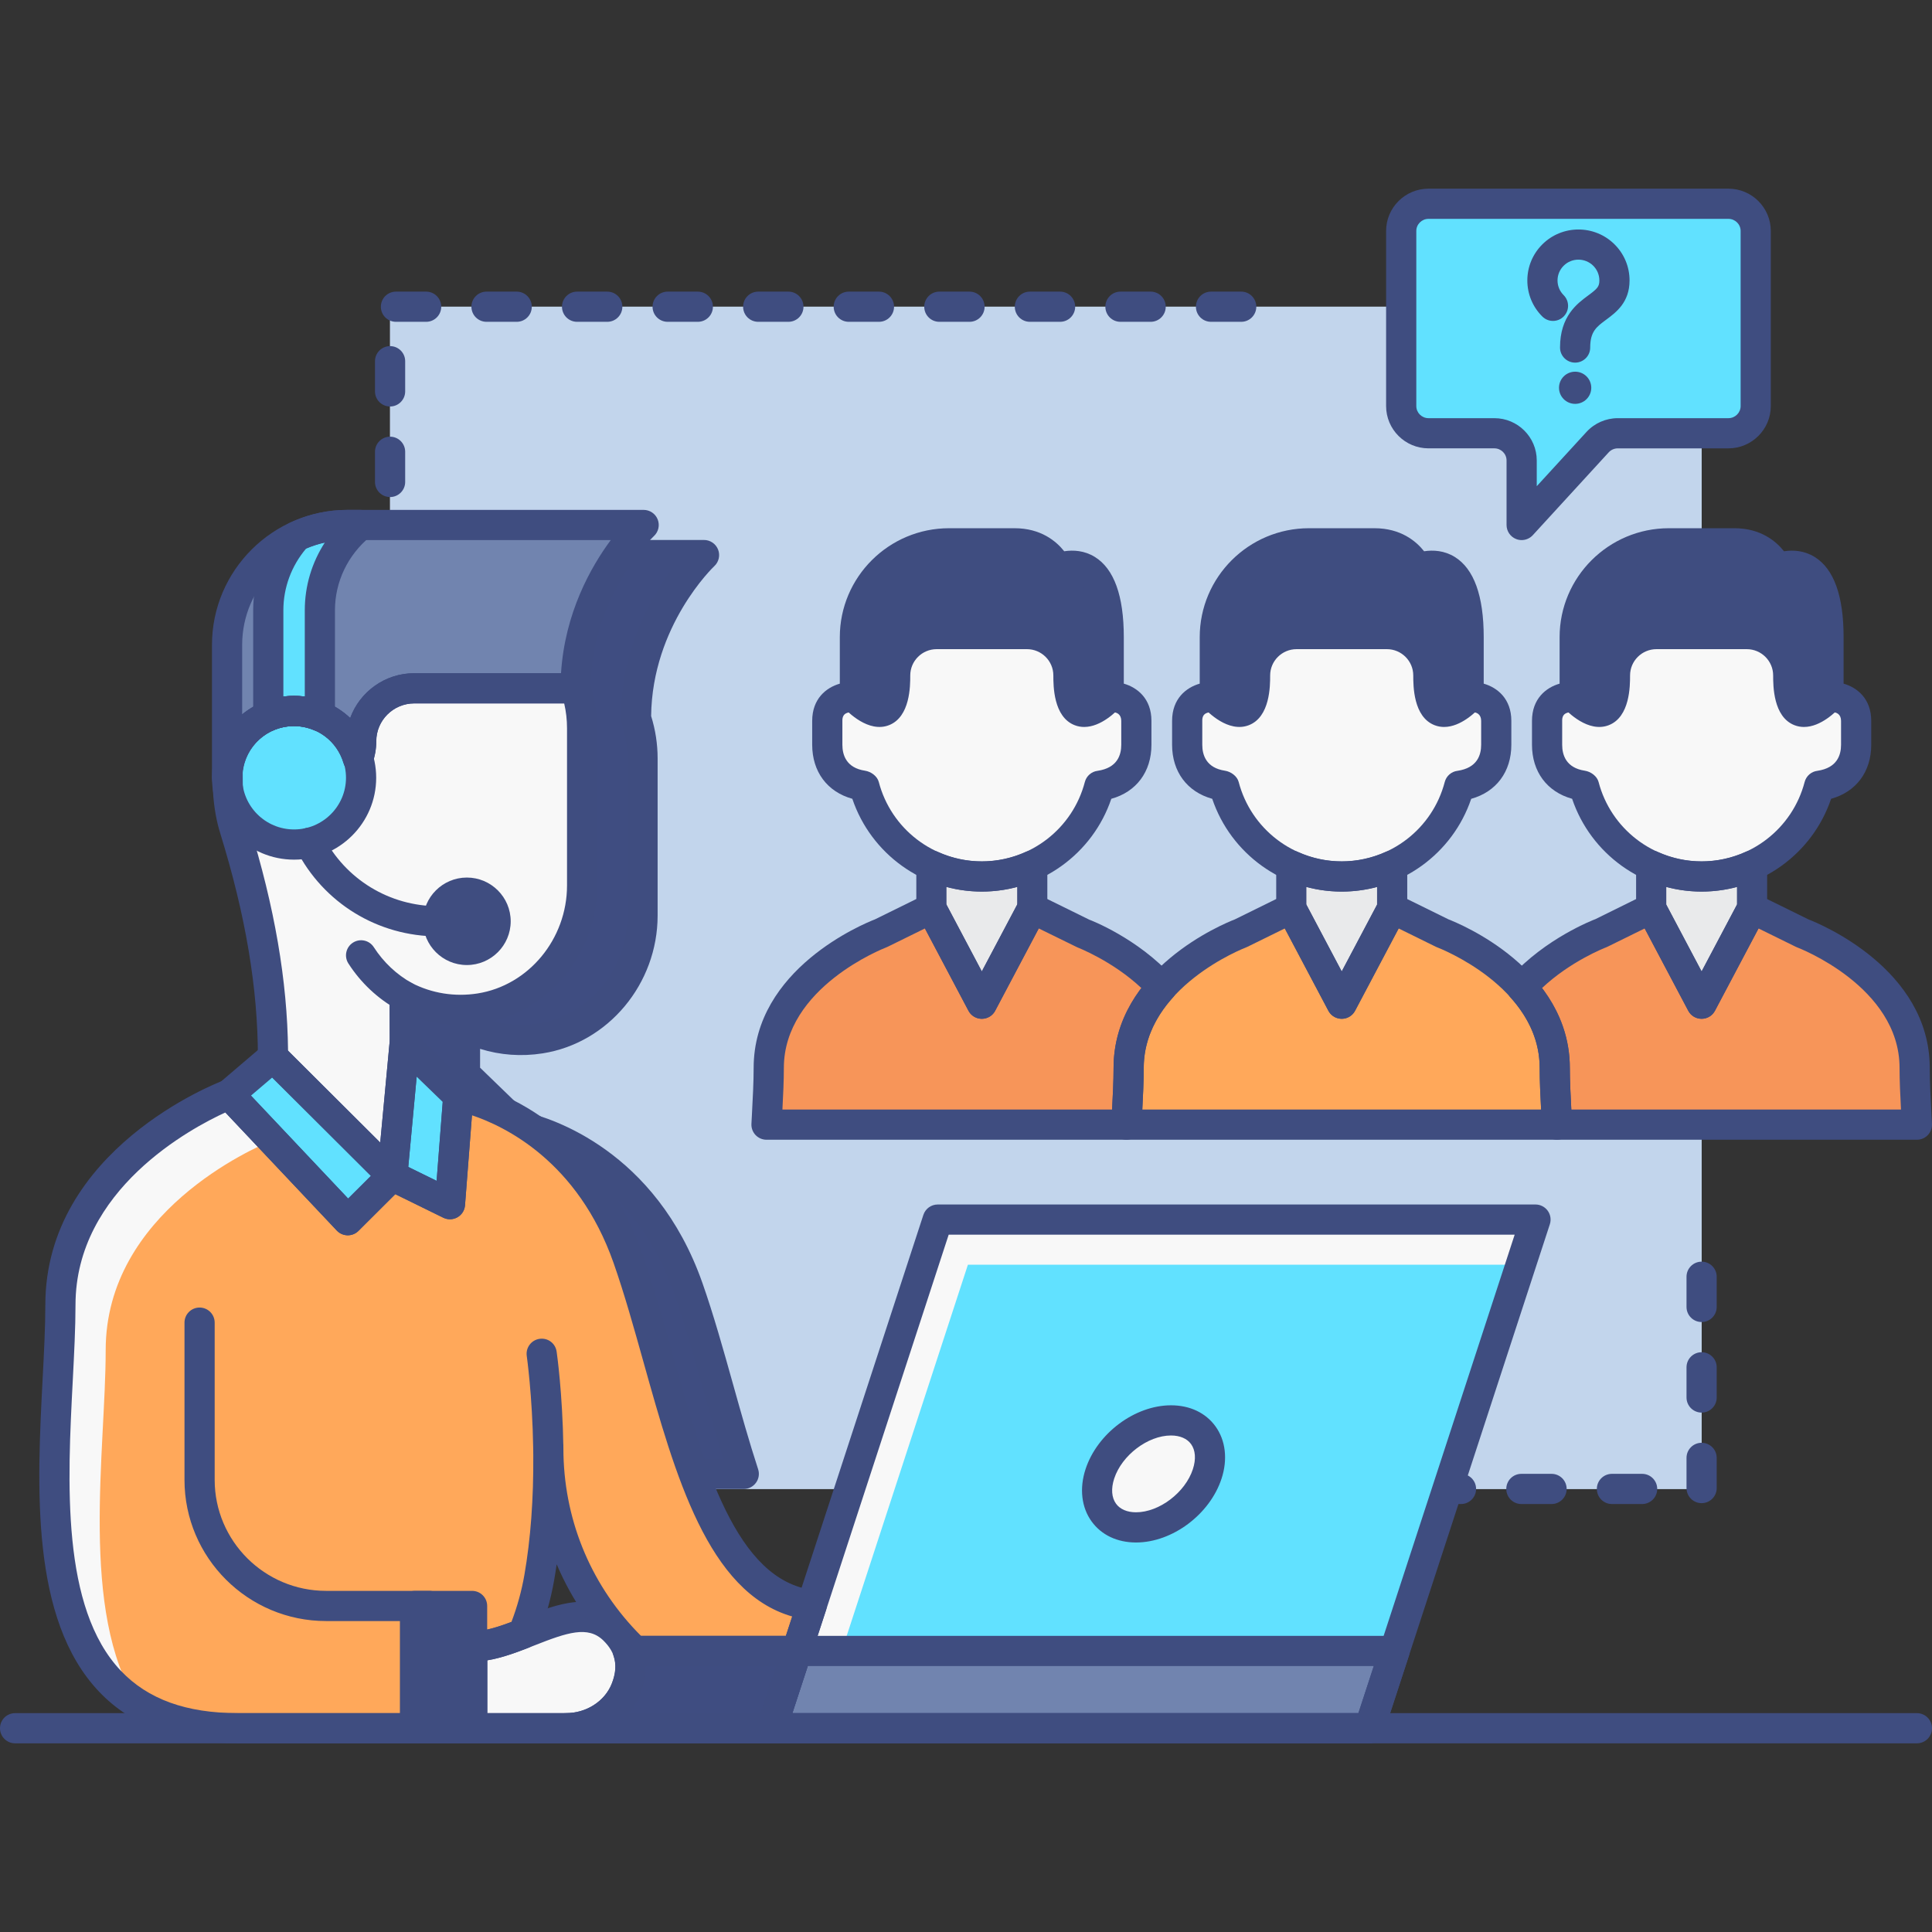 <?xml version="1.0" encoding="utf-8"?>
<!-- Generator: Adobe Illustrator 22.0.0, SVG Export Plug-In . SVG Version: 6.00 Build 0)  -->
<svg version="1.1" id="MARKET_RESEARCH_ICON_SET" xmlns="http://www.w3.org/2000/svg" xmlns:xlink="http://www.w3.org/1999/xlink"
	 x="0px" y="0px" viewBox="0 0 128 128" style="enable-background:new 0 0 128 128;" xml:space="preserve">
<rect x="0" y="0" width="128" height="128" fill="#333333" stroke="none"/>
<style type="text/css">
	.st0{fill:#C2D5EC;}
	.st1{fill:#61E1FF;}
	.st2{fill:#7184AF;}
	.st3{fill:#F8F8F8;}
	.st4{fill:#3F4D81;}
	.st5{fill:#3F4D80;}
	.st6{fill:#E9EAEB;}
	.st7{fill:#F79559;}
	.st8{fill:#FFA85A;}
</style>
<g>
	<g>
		<g>
			<rect x="25.844" y="20.321" class="st0" width="86.892" height="78.326"/>
		</g>
		<g>
			<rect x="25.844" y="20.321" class="st0" width="86.892" height="78.326"/>
		</g>
		<g>
			<path class="st4" d="M46.643,36.775H25.844l0,60.875h23.432c-1.314-4.019-2.351-8.523-3.682-12.313
				c-3.282-9.347-11.23-10.729-11.23-10.729l-3.558-3.447v0V68c1.46,0.754,3.176,1.086,4.991,0.8
				c3.947-0.62,6.772-4.159,6.772-8.142v-7.138v-3.28c0-0.925-0.155-1.813-0.431-2.646C42.138,40.953,46.643,36.775,46.643,36.775z"
				/>
		</g>
		<g>
			<path class="st5" d="M49.275,98.65H25.844c-0.553,0-1-0.448-1-1V36.775c0-0.552,0.447-1,1-1h20.8c0.411,0,0.78,0.252,0.931,0.635
				c0.15,0.382,0.051,0.818-0.249,1.097c-0.057,0.053-4.118,3.931-4.187,9.933c0.285,0.913,0.43,1.854,0.43,2.801v10.418
				c0,4.522-3.274,8.447-7.616,9.129c-1.408,0.221-2.816,0.118-4.146-0.299v1.248l3.048,2.952
				c1.597,0.375,8.584,2.489,11.684,11.316c0.736,2.096,1.393,4.438,2.026,6.701c0.527,1.88,1.071,3.824,1.662,5.632
				c0.1,0.304,0.048,0.638-0.141,0.897C49.896,98.497,49.596,98.65,49.275,98.65z M26.844,96.65H47.91
				c-0.445-1.451-0.864-2.946-1.272-4.403c-0.626-2.233-1.272-4.542-1.987-6.578c-3.036-8.645-10.158-10.021-10.46-10.076
				c-0.196-0.035-0.379-0.128-0.521-0.267l-3.559-3.447c-0.195-0.188-0.305-0.448-0.305-0.718V68c0-0.349,0.182-0.672,0.479-0.854
				c0.297-0.182,0.668-0.194,0.979-0.035c1.35,0.697,2.863,0.938,4.377,0.701c3.379-0.531,5.927-3.607,5.927-7.154V50.241
				c0-0.788-0.128-1.572-0.38-2.332c-0.033-0.102-0.051-0.208-0.051-0.315c0-4.494,1.909-7.905,3.327-9.819H26.844V96.65z"/>
		</g>
		<g>
			<path class="st1" d="M116.32,15.302v11.601c0,0.995-0.809,1.802-1.808,1.802h-7.33c-0.508,0-0.992,0.213-1.335,0.587
				l-5.033,5.491v-4.276c0-0.995-0.809-1.802-1.808-1.802h-4.365c-0.998,0-1.808-0.807-1.808-1.802V15.302
				c0-0.995,0.809-1.802,1.808-1.802h19.87C115.51,13.5,116.32,14.307,116.32,15.302z"/>
		</g>
		<g>
			<g>
				<g>
					<path class="st2" d="M42.643,34.782H23.017c-4.403,0-7.973,3.557-7.973,7.946v8.8c0-2.444,1.988-4.425,4.44-4.425
						c2.013,0,3.693,1.343,4.238,3.173c0.132-0.37,0.209-0.763,0.209-1.171c0-1.935,1.574-3.504,3.516-3.504h10.691
						C38.138,38.96,42.643,34.782,42.643,34.782z"/>
				</g>
				<g>
					<path class="st8" d="M53.784,106.343c-7.529-0.925-9.025-13.987-12.19-22.999c-3.282-9.347-11.23-10.729-11.23-10.729
						l-0.553,7.165l-3.822-1.874l-2.946,2.936l-7.864-8.333c0,0-11.177,4.214-11.177,13.95c0,9.736-3.749,28.04,11.764,28.04
						c15.512,0,15.512,0,15.512,0v-5.413c1.089,0,2.237-0.408,3.375-0.851l0,0c0.492-1.199,0.855-2.449,1.077-3.73
						c0.518-2.979,0.636-6.016,0.596-8.559h0.001c0,5.291,2.201,10.053,5.734,13.433h10.732L53.784,106.343z"/>
				</g>
				<g>
					<path class="st3" d="M7.002,89.449c0-9.119,9.805-13.394,11.047-13.899l-2.87-3.041c0,0-11.177,4.214-11.177,13.95
						c0,7.975-2.508,21.692,5.108,26.396C5.25,106.779,7.002,96.11,7.002,89.449z"/>
				</g>
				<g>
					<path class="st3" d="M27.447,45.602c-1.942,0-3.516,1.569-3.516,3.504c0,0.408-0.077,0.801-0.209,1.171
						c-0.545-1.83-2.225-3.173-4.238-3.173c-2.303,0-4.174,1.754-4.396,3.991v0.867c0.032,0.946,0.149,1.869,0.397,2.743l0.004,0
						c0.024,0.085,0.046,0.172,0.072,0.256c1.516,4.9,2.526,9.941,2.526,15.069l7.903,7.876l0.817-8.738v-3.161
						c1.46,0.754,3.176,1.086,4.991,0.8c3.947-0.62,6.772-4.159,6.772-8.142v-7.138v-3.28c0-0.925-0.155-1.813-0.431-2.646H27.447z"
						/>
				</g>
				<g>
					<polygon class="st1" points="23.043,80.842 15.179,72.51 18.086,70.03 25.989,77.906 					"/>
				</g>
				<g>
					<polygon class="st1" points="29.811,79.78 30.364,72.615 26.806,69.168 25.989,77.906 					"/>
				</g>
				<g>
					<rect x="27.495" y="106.399" class="st5" width="3.782" height="8.101"/>
				</g>
				<g>
					<path class="st3" d="M31.278,109.087c3.207,0,6.923-3.535,9.4-1.111c1.336,1.307,1.26,2.763,0.773,3.967
						c-0.639,1.58-2.246,2.558-3.956,2.558h-6.217L31.278,109.087z"/>
				</g>
				<g>
					<ellipse class="st1" cx="19.484" cy="51.528" rx="4.44" ry="4.425"/>
				</g>
				<g>
					<ellipse class="st5" cx="30.931" cy="61.038" rx="1.905" ry="1.898"/>
				</g>
				<g>
					<path class="st1" d="M23.89,34.782h-0.873c-1.196,0-2.326,0.27-3.344,0.74c-1.176,1.301-1.898,3.018-1.898,4.907v7.016
						c0.526-0.219,1.103-0.342,1.709-0.342c0.61,0,1.183,0.136,1.709,0.359v-7.033C21.193,38.147,22.251,36.127,23.89,34.782z"/>
				</g>
			</g>
			<g>
				<g>
					<polygon class="st1" points="101.73,80.8 62.127,80.8 51.119,114.5 90.722,114.5 					"/>
				</g>
				<g>
					<polygon class="st3" points="64.127,83.79 100.754,83.79 101.73,80.8 62.127,80.8 51.119,114.5 54.096,114.5 					"/>
				</g>
				<g>
					
						<ellipse transform="matrix(0.765 -0.644 0.644 0.765 -44.92 72.123)" class="st3" cx="76.425" cy="97.65" rx="4.176" ry="3.019"/>
				</g>
				<g>
					<polygon class="st2" points="92.395,109.38 52.792,109.38 51.119,114.5 90.722,114.5 					"/>
				</g>
				<g>
					<path class="st4" d="M41.594,109.38c0.308,0.887,0.174,1.778-0.143,2.563c-0.639,1.58-2.246,2.558-3.956,2.558h13.624
						l1.672-5.12H41.594z"/>
				</g>
			</g>
		</g>
		<g>
			<g>
				<path class="st6" d="M85.552,57.342v2.844l3.341,6.312l3.341-6.312v-2.844c-1.019,0.463-2.147,0.728-3.341,0.728
					C87.699,58.071,86.571,57.806,85.552,57.342z"/>
			</g>
			<g>
				<path class="st8" d="M103.007,70.755c0-6.154-7.437-8.926-7.437-8.926l0,0l-3.338-1.643l-3.341,6.312l0.001,0.001l-0.002,0.001
					L88.891,66.5l0.002-0.001l-3.34-6.312l-3.339,1.644l0-0.001c0,0-7.437,2.772-7.437,8.926c0,1.11-0.079,2.394-0.148,3.756h28.528
					C103.086,73.149,103.007,71.865,103.007,70.755z"/>
			</g>
			<g>
				<path class="st5" d="M83.152,44.749c0-1.514,1.232-2.742,2.751-2.742h5.977c1.519,0,2.751,1.228,2.751,2.742
					c0,4.382,2.668,1.457,2.668,1.457v-3.991c0-6.219-3.389-4.525-3.389-4.525s-0.688-1.694-2.851-1.694h-4.336
					c-3.446,0-6.239,2.784-6.239,6.218v3.992l0,0C80.484,46.206,83.152,49.131,83.152,44.749z"/>
			</g>
			<g>
				<path class="st3" d="M97.558,46.186c-0.089,0-0.175,0.008-0.259,0.02c0,0-2.668,2.925-2.668-1.457
					c0-1.514-1.232-2.742-2.751-2.742h-5.977c-1.519,0-2.751,1.228-2.751,2.742c0,4.382-2.668,1.457-2.668,1.457l0,0v0
					c-0.084-0.012-0.17-0.02-0.259-0.02c0,0-1.572,0-1.572,1.574v1.58c0,1.29,0.705,2.46,2.35,2.708
					c0.034,0.005,0.062,0.007,0.094,0.01c0.902,3.456,4.044,6.01,7.794,6.01c3.75,0,6.892-2.555,7.794-6.01
					c0.032-0.004,0.06-0.005,0.094-0.01c1.645-0.248,2.35-1.418,2.35-2.708v-1.58C99.13,46.186,97.558,46.186,97.558,46.186z"/>
			</g>
			<g>
				<path class="st6" d="M109.396,57.342v2.844l3.341,6.312l3.341-6.312v-2.844c-1.019,0.463-2.147,0.728-3.341,0.728
					C111.544,58.071,110.415,57.806,109.396,57.342z"/>
			</g>
			<g>
				<path class="st7" d="M126.852,70.755c0-6.154-7.437-8.926-7.437-8.926l0,0l-3.338-1.643l-3.341,6.312l0.001,0.001l-0.002,0.001
					l-0.001-0.001l0.002-0.001l-3.341-6.312l-3.339,1.644l0-0.001c0,0-3.049,1.146-5.243,3.583c1.229,1.366,2.193,3.133,2.193,5.343
					c0,1.11,0.079,2.394,0.148,3.756H127C126.93,73.149,126.852,71.865,126.852,70.755z"/>
			</g>
			<g>
				<path class="st6" d="M61.708,57.342v2.844l3.341,6.312l3.341-6.312v-2.844c-1.019,0.463-2.147,0.728-3.341,0.728
					C63.855,58.071,62.727,57.806,61.708,57.342z"/>
			</g>
			<g>
				<path class="st7" d="M76.97,65.412c-2.194-2.438-5.243-3.583-5.243-3.583l0,0l-3.338-1.643l-3.341,6.312l0.001,0.001
					l-0.002,0.001L65.046,66.5l0.002-0.001l-3.341-6.312l-3.339,1.644l0-0.001c0,0-7.437,2.772-7.437,8.926
					c0,1.11-0.079,2.394-0.148,3.756h23.844c0.07-1.362,0.148-2.646,0.148-3.756C74.776,68.545,75.74,66.778,76.97,65.412z"/>
			</g>
			<g>
				<path class="st5" d="M106.996,44.749c0-1.514,1.232-2.742,2.751-2.742h5.977c1.519,0,2.751,1.228,2.751,2.742
					c0,4.382,2.668,1.457,2.668,1.457v-3.991c0-6.219-3.389-4.525-3.389-4.525s-0.688-1.694-2.851-1.694h-4.336
					c-3.446,0-6.239,2.784-6.239,6.218v3.992l0,0C104.329,46.206,106.996,49.131,106.996,44.749z"/>
			</g>
			<g>
				<path class="st3" d="M121.402,46.186c-0.089,0-0.175,0.008-0.259,0.02c0,0-2.668,2.925-2.668-1.457
					c0-1.514-1.232-2.742-2.751-2.742h-5.977c-1.519,0-2.751,1.228-2.751,2.742c0,4.382-2.668,1.457-2.668,1.457l0,0v0
					c-0.084-0.012-0.17-0.02-0.259-0.02c0,0-1.572,0-1.572,1.574v1.58c0,1.29,0.705,2.46,2.35,2.708
					c0.034,0.005,0.062,0.007,0.094,0.01c0.902,3.456,4.044,6.01,7.794,6.01c3.75,0,6.892-2.555,7.794-6.01
					c0.032-0.004,0.06-0.005,0.094-0.01c1.645-0.248,2.35-1.418,2.35-2.708v-1.58C122.974,46.186,121.402,46.186,121.402,46.186z"/>
			</g>
			<g>
				<path class="st5" d="M59.308,44.749c0-1.514,1.232-2.742,2.751-2.742h5.977c1.519,0,2.751,1.228,2.751,2.742
					c0,4.382,2.668,1.457,2.668,1.457v-3.991c0-6.219-3.389-4.525-3.389-4.525s-0.688-1.694-2.851-1.694h-4.336
					c-3.446,0-6.239,2.784-6.239,6.218v3.992l0,0C56.64,46.206,59.308,49.131,59.308,44.749z"/>
			</g>
			<g>
				<path class="st3" d="M73.714,46.186c-0.089,0-0.175,0.008-0.259,0.02c0,0-2.668,2.925-2.668-1.457
					c0-1.514-1.232-2.742-2.751-2.742h-5.977c-1.519,0-2.751,1.228-2.751,2.742c0,4.382-2.668,1.457-2.668,1.457l0,0v0
					c-0.084-0.012-0.17-0.02-0.259-0.02c0,0-1.572,0-1.572,1.574v1.58c0,1.29,0.705,2.46,2.35,2.708
					c0.034,0.005,0.062,0.007,0.094,0.01c0.902,3.456,4.044,6.01,7.794,6.01c3.75,0,6.892-2.555,7.794-6.01
					c0.032-0.004,0.06-0.005,0.094-0.01c1.645-0.248,2.35-1.418,2.35-2.708v-1.58C75.286,46.186,73.714,46.186,73.714,46.186z"/>
			</g>
		</g>
		<g>
			<ellipse class="st5" cx="104.357" cy="25.691" rx="1.069" ry="1.066"/>
		</g>
	</g>
	<g>
		<g>
			<path class="st5" d="M127,115.5H1c-0.553,0-1-0.448-1-1s0.447-1,1-1h126c0.553,0,1,0.448,1,1S127.553,115.5,127,115.5z"/>
		</g>
		<g>
			<g>
				<g>
					<path class="st5" d="M100.813,35.782c-0.122,0-0.245-0.022-0.362-0.068c-0.385-0.149-0.638-0.52-0.638-0.932v-4.276
						c0-0.442-0.362-0.802-0.808-0.802h-4.364c-1.548,0-2.808-1.257-2.808-2.802V15.302c0-1.545,1.26-2.802,2.808-2.802h19.87
						c1.549,0,2.809,1.257,2.809,2.802v11.601c0,1.545-1.26,2.802-2.809,2.802h-7.33c-0.227,0-0.445,0.096-0.599,0.263l-5.032,5.491
						C101.357,35.668,101.088,35.782,100.813,35.782z M94.642,14.5c-0.445,0-0.808,0.36-0.808,0.802v11.601
						c0,0.442,0.362,0.802,0.808,0.802h4.364c1.548,0,2.808,1.257,2.808,2.802v1.705l3.296-3.596
						c0.531-0.579,1.286-0.911,2.072-0.911h7.33c0.446,0,0.809-0.36,0.809-0.802V15.302c0-0.442-0.362-0.802-0.809-0.802H94.642z"/>
				</g>
			</g>
			<g>
				<g>
					<g>
						<path class="st5" d="M104.356,24.025c-0.553,0-1-0.448-1-1c0-2.073,1.126-2.904,1.871-3.454
							c0.605-0.447,0.735-0.582,0.735-0.991c0-0.367-0.144-0.712-0.405-0.973c-0.543-0.54-1.423-0.539-1.962,0
							c-0.261,0.26-0.404,0.605-0.405,0.973c0,0.368,0.145,0.713,0.405,0.974c0.391,0.39,0.392,1.023,0.002,1.414
							s-1.022,0.393-1.414,0.002c-0.641-0.638-0.993-1.487-0.993-2.39c0.001-0.903,0.354-1.751,0.993-2.389
							c1.321-1.315,3.467-1.315,4.786,0c0.641,0.638,0.993,1.487,0.993,2.389c0,1.457-0.895,2.117-1.548,2.6
							c-0.638,0.471-1.059,0.782-1.059,1.845C105.356,23.577,104.909,24.025,104.356,24.025z"/>
					</g>
				</g>
			</g>
		</g>
		<g>
			<g>
				<g>
					<g>
						<path class="st5" d="M25.989,78.906c-0.26,0-0.515-0.102-0.706-0.292l-7.903-7.876c-0.188-0.188-0.294-0.443-0.294-0.708
							c0-4.544-0.812-9.376-2.48-14.773l-0.056-0.193h0.001c-0.011-0.028-0.021-0.056-0.028-0.085
							c-0.254-0.895-0.396-1.871-0.434-2.982l-0.001-0.902c0.281-2.888,2.6-4.991,5.396-4.991c1.426,0,2.738,0.544,3.716,1.469
							c0.63-1.731,2.296-2.971,4.247-2.971h10.69c0.431,0,0.813,0.276,0.949,0.685c0.319,0.963,0.481,1.959,0.481,2.961v10.418
							c0,4.522-3.274,8.447-7.616,9.129c-1.411,0.221-2.818,0.117-4.146-0.299v1.672L26.985,78
							c-0.036,0.385-0.292,0.715-0.656,0.847C26.219,78.887,26.104,78.906,25.989,78.906z M19.084,69.613l6.107,6.086l0.618-6.625
							l-0.004-3.067c0-0.349,0.182-0.672,0.479-0.854c0.297-0.182,0.668-0.194,0.979-0.035c1.349,0.696,2.864,0.937,4.377,0.701
							c3.379-0.531,5.927-3.607,5.927-7.154V48.248c0-0.553-0.062-1.104-0.188-1.646h-9.934c-1.388,0-2.517,1.123-2.517,2.504
							c0,0.502-0.09,1.009-0.268,1.506c-0.145,0.407-0.555,0.673-0.968,0.664c-0.433-0.011-0.809-0.299-0.932-0.714
							c-0.438-1.471-1.756-2.458-3.279-2.458c-1.765,0-3.227,1.328-3.401,3.09l0.005,0.769c0.03,0.881,0.141,1.674,0.336,2.391
							c0.01,0.025,0.019,0.051,0.026,0.077l0.065,0.235C18.194,60.093,19.036,64.988,19.084,69.613z"/>
					</g>
				</g>
				<g>
					<g>
						<path class="st5" d="M26.805,67.007c-0.164,0-0.33-0.04-0.483-0.125c-1.299-0.719-2.419-1.772-3.239-3.047
							c-0.299-0.464-0.165-1.083,0.3-1.382c0.464-0.298,1.083-0.165,1.382,0.3c0.642,0.997,1.516,1.82,2.526,2.379
							c0.483,0.268,0.658,0.876,0.391,1.359C27.498,66.821,27.157,67.007,26.805,67.007z"/>
					</g>
				</g>
				<g>
					<g>
						<path class="st5" d="M23.043,81.842c-0.005,0-0.01,0-0.016,0c-0.27-0.004-0.526-0.117-0.712-0.313l-7.864-8.333
							c-0.188-0.199-0.286-0.467-0.271-0.741c0.016-0.273,0.142-0.529,0.351-0.707l2.907-2.479c0.396-0.337,0.985-0.315,1.355,0.052
							l7.903,7.876c0.188,0.188,0.294,0.443,0.294,0.708s-0.105,0.521-0.294,0.708l-2.946,2.936
							C23.562,81.737,23.308,81.842,23.043,81.842z M16.628,72.588l6.437,6.82l1.508-1.502l-6.539-6.517L16.628,72.588z"/>
					</g>
				</g>
				<g>
					<g>
						<path class="st5" d="M29.811,80.78c-0.15,0-0.301-0.034-0.44-0.102l-3.821-1.874c-0.373-0.183-0.594-0.578-0.556-0.991
							l0.816-8.738c0.036-0.383,0.288-0.711,0.649-0.845c0.362-0.132,0.767-0.047,1.042,0.22l3.559,3.447
							c0.214,0.207,0.324,0.499,0.302,0.795l-0.554,7.165c-0.025,0.331-0.213,0.627-0.501,0.791
							C30.153,80.736,29.982,80.78,29.811,80.78z M27.049,77.312l1.878,0.921l0.404-5.227l-1.724-1.67L27.049,77.312z"/>
					</g>
				</g>
				<g>
					<g>
						<path class="st5" d="M28.444,107.399h-6.839c-5.173,0-9.382-4.196-9.382-9.353V87.628c0-0.552,0.447-1,1-1s1,0.448,1,1v10.418
							c0,4.055,3.312,7.353,7.382,7.353h6.839c0.553,0,1,0.448,1,1S28.997,107.399,28.444,107.399z"/>
					</g>
				</g>
				<g>
					<g>
						<path class="st5" d="M36.326,96.946c-0.545,0-0.991-0.438-1-0.984c-0.056-3.518-0.424-6.101-0.427-6.127
							c-0.079-0.546,0.3-1.054,0.846-1.133c0.56-0.081,1.055,0.301,1.133,0.846c0.017,0.11,0.391,2.728,0.448,6.382
							c0.009,0.552-0.432,1.007-0.984,1.016C36.337,96.946,36.331,96.946,36.326,96.946z"/>
					</g>
				</g>
				<g>
					<g>
						<path class="st5" d="M31.277,115.5h-3.782c-0.553,0-1-0.448-1-1v-8.101c0-0.552,0.447-1,1-1h3.782c0.553,0,1,0.448,1,1v8.101
							C32.277,115.052,31.83,115.5,31.277,115.5z M28.495,113.5h1.782v-6.101h-1.782V113.5z"/>
					</g>
				</g>
				<g>
					<g>
						<path class="st5" d="M37.495,115.5h-6.218c-0.553,0-1-0.448-1-1v-5.414c0-0.552,0.447-1,1-1c1.025,0,2.233-0.476,3.401-0.936
							c2.201-0.867,4.696-1.851,6.698,0.11c1.407,1.377,1.763,3.173,1,5.057C41.607,114.221,39.646,115.5,37.495,115.5z
							 M32.277,113.5h5.218c1.344,0,2.561-0.776,3.028-1.932c0.463-1.146,0.29-2.06-0.545-2.877
							c-1.025-1.003-2.404-0.531-4.566,0.321c-1.022,0.402-2.072,0.815-3.135,0.989V113.5z"/>
					</g>
				</g>
				<g>
					<g>
						<path class="st5" d="M31.277,115.5H15.766c-3.95,0-7.049-1.153-9.208-3.428c-4.56-4.802-4.103-13.614-3.735-20.695
							c0.093-1.777,0.18-3.456,0.18-4.918c0-10.31,11.341-14.704,11.824-14.885c0.376-0.143,0.803-0.044,1.08,0.249l7.158,7.585
							l2.219-2.211c0.305-0.301,0.763-0.377,1.146-0.189l2.497,1.225l0.44-5.695c0.021-0.281,0.161-0.54,0.384-0.712
							c0.222-0.172,0.506-0.244,0.784-0.196c0.349,0.061,8.565,1.595,12.002,11.382c0.736,2.096,1.392,4.436,2.024,6.7
							c2.065,7.377,4.201,15.007,9.344,15.638c0.297,0.037,0.562,0.204,0.722,0.456c0.16,0.252,0.199,0.563,0.106,0.847
							l-0.991,3.037c-0.134,0.412-0.518,0.69-0.95,0.69H42.061c-0.258,0-0.505-0.1-0.691-0.277
							c-1.952-1.868-3.466-4.062-4.489-6.466c-0.051,0.352-0.105,0.699-0.165,1.041c-0.233,1.343-0.616,2.668-1.138,3.938
							c-0.104,0.253-0.307,0.453-0.562,0.552c-0.88,0.343-1.803,0.681-2.738,0.834v4.499C32.277,115.052,31.83,115.5,31.277,115.5z
							 M14.931,73.704c-2.236,1.022-9.929,5.096-9.929,12.755c0,1.514-0.089,3.218-0.182,5.021
							c-0.348,6.699-0.78,15.035,3.188,19.214c1.792,1.887,4.33,2.805,7.758,2.805h14.512v-4.414c0-0.265,0.105-0.52,0.293-0.707
							s0.441-0.293,0.707-0.293c0.805,0,1.717-0.291,2.606-0.627c0.387-1.014,0.676-2.063,0.86-3.125
							c0.412-2.372,0.609-5.036,0.587-7.924c-0.003-0.154-0.005-0.309-0.005-0.464c0-0.549,0.443-0.996,0.992-1
							c0.003,0,0.005,0,0.008,0c0.546,0,0.991,0.438,1,0.985c0.002,0.149,0.004,0.298,0.005,0.447
							c0.108,4.553,1.919,8.786,5.137,12.002h9.599l0.419-1.283c-5.581-1.601-7.749-9.343-9.85-16.846
							c-0.625-2.233-1.271-4.542-1.985-6.576c-2.366-6.737-7.215-9.06-9.382-9.783l-0.461,5.965
							c-0.025,0.331-0.213,0.627-0.501,0.791c-0.287,0.164-0.638,0.176-0.937,0.03l-3.181-1.56l-2.44,2.433
							c-0.188,0.187-0.441,0.292-0.706,0.292c-0.005,0-0.01,0-0.016,0c-0.27-0.004-0.526-0.117-0.712-0.313L14.931,73.704z"/>
					</g>
				</g>
				<g>
					<g>
						<path class="st5" d="M15.044,52.528c-0.553,0-1-0.448-1-1v-8.8c0-4.933,4.025-8.946,8.973-8.946h19.627
							c0.411,0,0.78,0.252,0.931,0.635c0.15,0.382,0.051,0.817-0.249,1.097c-0.057,0.053-4.188,3.998-4.188,10.088
							c0,0.552-0.447,1-1,1h-10.69c-1.388,0-2.517,1.123-2.517,2.504c0,0.502-0.09,1.009-0.268,1.506
							c-0.145,0.407-0.555,0.673-0.968,0.664c-0.433-0.011-0.809-0.299-0.932-0.714c-0.438-1.471-1.756-2.458-3.279-2.458
							c-1.897,0-3.44,1.537-3.44,3.425C16.044,52.081,15.597,52.528,15.044,52.528z M19.484,46.103c1.426,0,2.738,0.544,3.716,1.469
							c0.63-1.731,2.296-2.971,4.247-2.971h9.722c0.255-4.001,1.985-7.05,3.296-8.82H23.017c-3.845,0-6.973,3.116-6.973,6.946v4.601
							C16.982,46.563,18.181,46.103,19.484,46.103z"/>
					</g>
				</g>
				<g>
					<g>
						<path class="st5" d="M19.484,56.954c-3,0-5.44-2.434-5.44-5.425s2.44-5.425,5.44-5.425c2.999,0,5.439,2.434,5.439,5.425
							S22.483,56.954,19.484,56.954z M19.484,48.103c-1.897,0-3.44,1.537-3.44,3.425s1.543,3.425,3.44,3.425
							c1.896,0,3.439-1.537,3.439-3.425S21.381,48.103,19.484,48.103z"/>
					</g>
				</g>
				<g>
					<g>
						<path class="st5" d="M30.931,63.936c-1.602,0-2.904-1.3-2.904-2.898s1.303-2.898,2.904-2.898s2.904,1.3,2.904,2.898
							S32.532,63.936,30.931,63.936z M30.931,60.14c-0.499,0-0.904,0.403-0.904,0.898s0.405,0.898,0.904,0.898
							s0.904-0.403,0.904-0.898S31.43,60.14,30.931,60.14z"/>
					</g>
				</g>
				<g>
					<g>
						<path class="st5" d="M29.026,62.038c-3.991,0-7.595-2.205-9.403-5.754c-0.251-0.492-0.056-1.094,0.437-1.345
							c0.493-0.25,1.094-0.056,1.345,0.437c1.466,2.875,4.387,4.662,7.622,4.662c0.553,0,1,0.448,1,1S29.579,62.038,29.026,62.038z"
							/>
					</g>
				</g>
				<g>
					<g>
						<path class="st5" d="M21.193,48.461c-0.132,0-0.265-0.026-0.39-0.079c-0.896-0.378-1.815-0.358-2.646-0.014
							c-0.307,0.128-0.661,0.094-0.938-0.091c-0.278-0.186-0.445-0.498-0.445-0.832v-7.016c0-2.058,0.766-4.038,2.156-5.577
							c0.091-0.1,0.2-0.181,0.322-0.237c1.196-0.552,2.462-0.833,3.764-0.833h0.873c0.423,0,0.799,0.266,0.941,0.663
							c0.143,0.398,0.02,0.842-0.307,1.11c-1.481,1.215-2.331,2.992-2.331,4.874v7.033c0,0.335-0.168,0.648-0.447,0.833
							C21.579,48.405,21.387,48.461,21.193,48.461z M19.484,46.103c0.236,0,0.474,0.017,0.709,0.049v-5.724
							c0-1.609,0.469-3.158,1.328-4.483c-0.422,0.094-0.836,0.228-1.241,0.401c-0.973,1.147-1.506,2.589-1.506,4.083v5.72
							C19.009,46.119,19.246,46.103,19.484,46.103z"/>
					</g>
				</g>
			</g>
			<g>
				<g>
					<g>
						<path class="st5" d="M90.723,115.5H51.119c-0.32,0-0.621-0.153-0.81-0.413c-0.188-0.259-0.24-0.593-0.141-0.897l11.008-33.7
							c0.134-0.411,0.518-0.689,0.95-0.689h39.604c0.32,0,0.621,0.153,0.81,0.413c0.188,0.259,0.24,0.593,0.141,0.897l-11.008,33.7
							C91.539,115.222,91.155,115.5,90.723,115.5z M52.498,113.5h37.499l10.354-31.7H62.853L52.498,113.5z"/>
					</g>
				</g>
				<g>
					<g>
						<path class="st5" d="M75.267,102.194c-1.247,0-2.293-0.495-2.943-1.392c-0.674-0.928-0.821-2.19-0.405-3.463
							c0.775-2.374,3.264-4.234,5.664-4.234c1.248,0,2.294,0.495,2.945,1.393c0.673,0.928,0.82,2.19,0.404,3.462
							C80.156,100.334,77.668,102.194,75.267,102.194z M77.582,95.105c-1.534,0-3.258,1.308-3.764,2.855
							c-0.217,0.666-0.174,1.258,0.123,1.667c0.266,0.365,0.735,0.566,1.325,0.566c1.535,0,3.259-1.308,3.765-2.855
							c0.217-0.666,0.174-1.258-0.123-1.667C78.643,95.307,78.172,95.105,77.582,95.105z"/>
					</g>
				</g>
				<g>
					<g>
						<path class="st5" d="M90.723,115.5H51.119c-0.32,0-0.621-0.153-0.81-0.413c-0.188-0.259-0.24-0.593-0.141-0.897l1.673-5.12
							c0.134-0.411,0.518-0.689,0.95-0.689h39.603c0.32,0,0.621,0.153,0.81,0.413s0.24,0.593,0.141,0.898l-1.672,5.12
							C91.539,115.222,91.155,115.5,90.723,115.5z M52.498,113.5h37.499l1.019-3.12H53.518L52.498,113.5z"/>
					</g>
				</g>
				<g>
					<g>
						<path class="st5" d="M51.119,115.5H37.495c-0.553,0-1-0.448-1-1s0.447-1,1-1c1.344,0,2.562-0.777,3.029-1.933
							c0.274-0.682,0.316-1.307,0.125-1.859c-0.106-0.306-0.059-0.644,0.129-0.908c0.188-0.264,0.491-0.42,0.815-0.42h11.198
							c0.32,0,0.621,0.153,0.81,0.413c0.188,0.259,0.24,0.593,0.141,0.897l-1.673,5.12C51.936,115.222,51.552,115.5,51.119,115.5z
							 M41.688,113.5h8.705l1.02-3.12H42.77c0.007,0.626-0.124,1.273-0.391,1.937C42.205,112.745,41.971,113.142,41.688,113.5z"/>
					</g>
				</g>
			</g>
		</g>
		<g>
			<g>
				<g>
					<path class="st5" d="M88.893,67.499c-0.37,0-0.711-0.205-0.884-0.532l-3.341-6.312c-0.076-0.144-0.116-0.305-0.116-0.468
						v-2.844c0-0.34,0.173-0.657,0.459-0.841c0.286-0.184,0.646-0.21,0.955-0.069c1.859,0.846,3.988,0.847,5.854,0
						c0.31-0.14,0.67-0.114,0.955,0.069c0.286,0.184,0.459,0.501,0.459,0.841v2.844c0,0.163-0.04,0.324-0.116,0.468l-3.341,6.312
						C89.604,67.294,89.263,67.499,88.893,67.499z M86.552,59.938l2.341,4.423l2.341-4.423v-1.176c-1.523,0.41-3.158,0.41-4.682,0
						V59.938z"/>
				</g>
			</g>
			<g>
				<g>
					<path class="st5" d="M103.155,75.511H74.628c-0.274,0-0.536-0.112-0.725-0.311c-0.189-0.199-0.288-0.466-0.274-0.74
						l0.035-0.672c0.058-1.097,0.112-2.133,0.112-3.033c0-6.563,7.291-9.555,8.037-9.844l3.297-1.623
						c0.484-0.237,1.072-0.049,1.325,0.43l2.457,4.644l2.457-4.644c0.252-0.479,0.84-0.668,1.325-0.429l3.296,1.623
						c0.746,0.289,8.036,3.28,8.036,9.843c0,0.899,0.055,1.936,0.112,3.033l0.035,0.672c0.014,0.273-0.085,0.541-0.274,0.74
						C103.691,75.398,103.43,75.511,103.155,75.511z M75.682,73.511h26.42c-0.051-0.983-0.095-1.912-0.095-2.756
						c0-5.396-6.718-7.963-6.786-7.989c-0.031-0.012-0.062-0.025-0.092-0.04l-2.466-1.214l-2.887,5.454c0,0.002,0,0.001-0.001,0.002
						c0,0-0.001,0.001-0.001,0.002c0,0,0.001,0-0.002,0.002v0c-0.259,0.48-0.852,0.665-1.338,0.415
						c-0.205-0.105-0.358-0.272-0.449-0.466l-2.863-5.41l-2.468,1.214c-0.031,0.016-0.063,0.029-0.096,0.042
						c-0.162,0.062-6.782,2.646-6.782,7.987C75.776,71.599,75.732,72.528,75.682,73.511z"/>
				</g>
			</g>
			<g>
				<g>
					<path class="st5" d="M88.892,59.069c-3.905,0-7.347-2.497-8.579-6.146c-1.655-0.458-2.659-1.789-2.659-3.582V47.76
						c0-1.469,0.931-2.21,1.831-2.467v-3.079c0-3.98,3.247-7.218,7.239-7.218h4.336c1.739,0,2.759,0.855,3.292,1.527
						c0.601-0.094,1.342-0.049,2.029,0.375c1.273,0.787,1.919,2.576,1.919,5.317v3.079c0.899,0.256,1.83,0.998,1.83,2.466v1.581
						c0,1.794-1.005,3.125-2.659,3.583C96.238,56.573,92.798,59.069,88.892,59.069z M80.226,47.187
						c-0.572,0.02-0.572,0.408-0.572,0.574v1.581c0,0.681,0.26,1.532,1.5,1.719c0.396,0.06,0.811,0.359,0.912,0.747
						c0.809,3.099,3.616,5.263,6.826,5.263c3.211,0,6.019-2.164,6.826-5.263c0.104-0.397,0.439-0.691,0.848-0.74
						c1.305-0.193,1.564-1.044,1.564-1.726V47.76c0-0.42-0.282-0.622-0.687-0.564c-0.285,0.04-0.578-0.043-0.798-0.233
						c-0.22-0.19-0.346-0.466-0.346-0.756v-3.991c0-2.704-0.672-3.425-0.961-3.609c-0.428-0.273-0.988-0.018-0.994-0.015
						c-0.248,0.115-0.54,0.127-0.794,0.026c-0.255-0.1-0.464-0.297-0.567-0.551c-0.043-0.097-0.517-1.07-1.924-1.07h-4.336
						c-2.889,0-5.239,2.341-5.239,5.218v3.992c0,0.291-0.126,0.566-0.346,0.756c-0.22,0.189-0.513,0.272-0.798,0.233
						C80.303,47.191,80.265,47.187,80.226,47.187z"/>
				</g>
			</g>
			<g>
				<g>
					<path class="st5" d="M95.675,48.163c-0.208,0-0.419-0.035-0.63-0.117c-1.413-0.548-1.413-2.617-1.413-3.296
						c0-0.96-0.785-1.742-1.751-1.742h-5.978c-0.966,0-1.752,0.782-1.752,1.742c0,0.68,0,2.749-1.413,3.296
						c-1.358,0.524-2.73-0.879-2.993-1.166c-0.372-0.408-0.343-1.041,0.065-1.413c0.406-0.371,1.037-0.344,1.411,0.063
						c0.226,0.243,0.555,0.494,0.762,0.59c0.067-0.172,0.168-0.564,0.168-1.372c0-2.063,1.684-3.742,3.752-3.742h5.978
						c2.068,0,3.751,1.679,3.751,3.742c0,0.808,0.101,1.201,0.168,1.373c0.208-0.097,0.538-0.348,0.764-0.592
						c0.373-0.404,1.005-0.433,1.411-0.059c0.406,0.373,0.436,1.002,0.064,1.409C97.817,47.123,96.803,48.163,95.675,48.163z"/>
				</g>
			</g>
		</g>
		<g>
			<g>
				<g>
					<path class="st5" d="M112.736,67.499L112.736,67.499c-0.37,0-0.711-0.205-0.884-0.532l-3.34-6.312
						c-0.076-0.144-0.116-0.305-0.116-0.468v-2.844c0-0.34,0.173-0.657,0.459-0.841c0.286-0.184,0.646-0.21,0.955-0.069
						c1.861,0.847,3.991,0.847,5.853,0c0.311-0.14,0.67-0.114,0.955,0.069c0.286,0.184,0.459,0.501,0.459,0.841v2.844
						c0,0.163-0.04,0.324-0.116,0.468l-3.341,6.312C113.447,67.294,113.106,67.499,112.736,67.499z M110.396,59.938l2.34,4.422
						l2.341-4.423v-1.176c-1.523,0.41-3.157,0.41-4.681,0V59.938z"/>
				</g>
			</g>
			<g>
				<g>
					<path class="st5" d="M127,75.511h-23.845c-0.532,0-0.972-0.417-0.999-0.949l-0.034-0.669c-0.06-1.124-0.115-2.186-0.115-3.138
						c0-1.673-0.651-3.246-1.937-4.673c-0.343-0.38-0.343-0.958,0-1.338c2.331-2.589,5.501-3.8,5.635-3.851l3.25-1.604
						c0.483-0.239,1.072-0.049,1.325,0.43l2.456,4.642l2.457-4.642c0.252-0.479,0.84-0.67,1.325-0.429l3.296,1.622
						c0.746,0.289,8.037,3.28,8.037,9.844c0,0.919,0.056,1.98,0.115,3.104l0.032,0.601c0.014,0.274-0.085,0.542-0.273,0.74
						C127.536,75.398,127.274,75.511,127,75.511z M104.104,73.511h21.842c-0.052-0.983-0.095-1.913-0.095-2.756
						c0-5.396-6.718-7.963-6.786-7.989c-0.031-0.012-0.062-0.025-0.092-0.04l-2.467-1.214l-2.887,5.454
						c-0.173,0.328-0.514,0.532-0.884,0.532l0,0c-0.37,0-0.711-0.205-0.884-0.532l-2.886-5.454l-2.468,1.214
						c-0.031,0.016-0.063,0.03-0.097,0.042c-0.087,0.034-2.35,0.914-4.245,2.7c1.228,1.617,1.85,3.391,1.85,5.287
						C104.007,71.579,104.053,72.517,104.104,73.511z"/>
				</g>
			</g>
			<g>
				<g>
					<path class="st5" d="M112.736,59.069c-3.906,0-7.348-2.497-8.579-6.147c-1.657-0.459-2.659-1.789-2.659-3.582V47.76
						c0-1.469,0.931-2.21,1.83-2.466v-3.08c0-3.98,3.247-7.218,7.239-7.218h4.336c1.739,0,2.76,0.855,3.293,1.527
						c0.601-0.094,1.343-0.049,2.028,0.375c1.273,0.787,1.919,2.576,1.919,5.317v3.078c0.9,0.257,1.831,0.998,1.831,2.467v1.581
						c0,1.794-1.005,3.125-2.659,3.582C120.082,56.572,116.642,59.069,112.736,59.069z M104.069,47.187
						c-0.571,0.02-0.571,0.408-0.571,0.574v1.581c0,0.681,0.26,1.532,1.499,1.719c0.396,0.06,0.812,0.359,0.913,0.747
						c0.808,3.099,3.615,5.263,6.826,5.263c3.21,0,6.018-2.164,6.826-5.263c0.104-0.397,0.439-0.691,0.848-0.74
						c1.305-0.193,1.564-1.044,1.564-1.726V47.76c0-0.42-0.278-0.621-0.688-0.564c-0.286,0.04-0.579-0.043-0.798-0.233
						c-0.22-0.19-0.346-0.466-0.346-0.756v-3.991c0-2.704-0.672-3.425-0.961-3.609c-0.425-0.272-0.987-0.018-0.993-0.015
						c-0.248,0.115-0.54,0.127-0.794,0.026c-0.255-0.1-0.464-0.297-0.567-0.551c-0.043-0.097-0.517-1.07-1.925-1.07h-4.336
						c-2.889,0-5.239,2.341-5.239,5.218v3.992c0,0.291-0.126,0.566-0.346,0.756c-0.22,0.189-0.514,0.272-0.798,0.233
						C104.146,47.191,104.108,47.187,104.069,47.187z"/>
				</g>
			</g>
			<g>
				<g>
					<path class="st5" d="M119.519,48.163c-0.208,0-0.419-0.035-0.63-0.117c-1.413-0.548-1.413-2.617-1.413-3.296
						c0-0.96-0.785-1.742-1.751-1.742h-5.978c-0.966,0-1.751,0.782-1.751,1.742c0,0.68,0,2.749-1.413,3.296
						c-1.354,0.525-2.731-0.878-2.994-1.166c-0.372-0.408-0.343-1.041,0.065-1.413c0.406-0.371,1.037-0.344,1.411,0.063
						c0.226,0.244,0.555,0.495,0.763,0.591c0.067-0.172,0.168-0.565,0.168-1.373c0-2.063,1.683-3.742,3.751-3.742h5.978
						c2.068,0,3.751,1.679,3.751,3.742c0,0.808,0.101,1.201,0.168,1.373c0.208-0.097,0.538-0.348,0.764-0.592
						c0.373-0.404,1.005-0.433,1.411-0.059c0.406,0.373,0.436,1.002,0.064,1.409C121.661,47.123,120.646,48.163,119.519,48.163z"/>
				</g>
			</g>
		</g>
		<g>
			<g>
				<g>
					<path class="st5" d="M65.048,67.499L65.048,67.499c-0.37,0-0.711-0.205-0.884-0.532l-3.34-6.312
						c-0.076-0.144-0.116-0.305-0.116-0.468v-2.844c0-0.34,0.173-0.657,0.459-0.841c0.286-0.184,0.645-0.21,0.955-0.069
						c1.861,0.847,3.991,0.847,5.853,0c0.31-0.14,0.669-0.114,0.955,0.069c0.286,0.184,0.459,0.501,0.459,0.841v2.844
						c0,0.163-0.04,0.324-0.116,0.468l-3.341,6.312C65.759,67.294,65.418,67.499,65.048,67.499z M62.708,59.938l2.34,4.422
						l2.341-4.423v-1.176c-1.523,0.41-3.157,0.41-4.681,0V59.938z"/>
				</g>
			</g>
			<g>
				<g>
					<path class="st5" d="M74.628,75.511H50.783c-0.274,0-0.536-0.113-0.726-0.312c-0.188-0.199-0.287-0.466-0.273-0.74l0.032-0.601
						c0.06-1.123,0.115-2.185,0.115-3.104c0-6.564,7.293-9.555,8.038-9.844l3.297-1.623c0.484-0.239,1.072-0.049,1.325,0.43
						l2.456,4.642l2.457-4.642c0.253-0.479,0.839-0.67,1.325-0.429l3.338,1.643c0.044,0.011,3.216,1.222,5.545,3.812
						c0.343,0.38,0.343,0.958,0,1.338c-1.285,1.428-1.937,3-1.937,4.673c0,0.952-0.056,2.014-0.115,3.138l-0.034,0.669
						C75.6,75.093,75.16,75.511,74.628,75.511z M51.837,73.511h21.842c0.052-0.994,0.098-1.932,0.098-2.756
						c0-1.896,0.621-3.67,1.85-5.287c-1.917-1.805-4.227-2.694-4.252-2.704l-2.556-1.253l-2.86,5.405
						c-0.068,0.148-0.173,0.281-0.309,0.382c-0.233,0.175-0.533,0.241-0.819,0.177c-0.285-0.064-0.529-0.249-0.666-0.507
						l-2.886-5.456l-2.468,1.214c-0.031,0.016-0.063,0.029-0.096,0.042c-0.154,0.059-6.783,2.643-6.783,7.987
						C51.932,71.598,51.889,72.528,51.837,73.511z"/>
				</g>
			</g>
			<g>
				<g>
					<path class="st5" d="M65.048,59.069c-3.906,0-7.348-2.497-8.579-6.147c-1.657-0.459-2.659-1.789-2.659-3.582V47.76
						c0-1.469,0.931-2.21,1.83-2.466v-3.08c0-3.98,3.247-7.218,7.239-7.218h4.336c1.739,0,2.76,0.855,3.293,1.527
						c0.6-0.094,1.343-0.049,2.028,0.375c1.273,0.787,1.919,2.576,1.919,5.317v3.078c0.9,0.257,1.831,0.998,1.831,2.467v1.581
						c0,1.794-1.005,3.125-2.659,3.582C72.394,56.572,68.953,59.069,65.048,59.069z M56.381,47.187
						c-0.571,0.02-0.571,0.408-0.571,0.574v1.581c0,0.681,0.26,1.532,1.499,1.719c0.396,0.06,0.812,0.359,0.913,0.747
						c0.808,3.099,3.615,5.263,6.826,5.263c3.21,0,6.018-2.164,6.826-5.263c0.104-0.397,0.439-0.691,0.848-0.74
						c1.305-0.193,1.564-1.044,1.564-1.726V47.76c0-0.42-0.282-0.621-0.688-0.564c-0.285,0.04-0.579-0.043-0.798-0.233
						c-0.22-0.19-0.346-0.466-0.346-0.756v-3.991c0-2.704-0.672-3.425-0.961-3.609c-0.425-0.272-0.987-0.018-0.993-0.015
						c-0.248,0.115-0.54,0.127-0.794,0.026c-0.255-0.1-0.464-0.297-0.567-0.551c-0.043-0.097-0.517-1.07-1.925-1.07h-4.336
						c-2.889,0-5.239,2.341-5.239,5.218v3.992c0,0.291-0.126,0.566-0.346,0.756c-0.22,0.189-0.513,0.272-0.798,0.233
						C56.458,47.191,56.42,47.187,56.381,47.187z"/>
				</g>
			</g>
			<g>
				<g>
					<path class="st5" d="M71.83,48.163c-0.208,0-0.419-0.035-0.63-0.117c-1.413-0.548-1.413-2.617-1.413-3.296
						c0-0.96-0.785-1.742-1.751-1.742h-5.978c-0.966,0-1.751,0.782-1.751,1.742c0,0.68,0,2.749-1.413,3.296
						c-1.354,0.525-2.731-0.878-2.994-1.166c-0.372-0.408-0.343-1.041,0.065-1.413c0.406-0.371,1.038-0.344,1.41,0.062l0,0
						c0.226,0.244,0.556,0.495,0.764,0.592c0.067-0.172,0.168-0.565,0.168-1.373c0-2.063,1.683-3.742,3.751-3.742h5.978
						c2.068,0,3.751,1.679,3.751,3.742c0,0.808,0.101,1.201,0.168,1.373c0.208-0.097,0.538-0.348,0.764-0.592
						c0.373-0.404,1.005-0.433,1.411-0.059c0.406,0.373,0.436,1.002,0.064,1.409C73.973,47.123,72.958,48.163,71.83,48.163z"/>
				</g>
			</g>
		</g>
		<g>
			<path class="st5" d="M108.795,99.646h-2c-0.553,0-1-0.448-1-1s0.447-1,1-1h2c0.553,0,1,0.448,1,1S109.348,99.646,108.795,99.646z
				 M102.795,99.646h-2c-0.553,0-1-0.448-1-1s0.447-1,1-1h2c0.553,0,1,0.448,1,1S103.348,99.646,102.795,99.646z M96.795,99.646
				h-0.568c-0.553,0-1-0.448-1-1s0.447-1,1-1h0.568c0.553,0,1,0.448,1,1S97.348,99.646,96.795,99.646z M112.736,99.588
				c-0.553,0-1-0.448-1-1v-2c0-0.552,0.447-1,1-1s1,0.448,1,1v2C113.736,99.141,113.289,99.588,112.736,99.588z M112.736,93.588
				c-0.553,0-1-0.448-1-1v-2c0-0.552,0.447-1,1-1s1,0.448,1,1v2C113.736,93.141,113.289,93.588,112.736,93.588z M112.736,87.588
				c-0.553,0-1-0.448-1-1v-2c0-0.552,0.447-1,1-1s1,0.448,1,1v2C113.736,87.141,113.289,87.588,112.736,87.588z"/>
		</g>
		<g>
			<path class="st5" d="M25.844,32.931c-0.553,0-1-0.448-1-1v-2c0-0.552,0.447-1,1-1s1,0.448,1,1v2
				C26.844,32.483,26.396,32.931,25.844,32.931z M25.844,26.931c-0.553,0-1-0.448-1-1v-2c0-0.552,0.447-1,1-1s1,0.448,1,1v2
				C26.844,26.483,26.396,26.931,25.844,26.931z M82.233,21.321h-2c-0.553,0-1-0.448-1-1s0.447-1,1-1h2c0.553,0,1,0.448,1,1
				S82.786,21.321,82.233,21.321z M76.233,21.321h-2c-0.553,0-1-0.448-1-1s0.447-1,1-1h2c0.553,0,1,0.448,1,1
				S76.786,21.321,76.233,21.321z M70.233,21.321h-2c-0.553,0-1-0.448-1-1s0.447-1,1-1h2c0.553,0,1,0.448,1,1
				S70.786,21.321,70.233,21.321z M64.233,21.321h-2c-0.553,0-1-0.448-1-1s0.447-1,1-1h2c0.553,0,1,0.448,1,1
				S64.786,21.321,64.233,21.321z M58.233,21.321h-2c-0.553,0-1-0.448-1-1s0.447-1,1-1h2c0.553,0,1,0.448,1,1
				S58.786,21.321,58.233,21.321z M52.233,21.321h-2c-0.553,0-1-0.448-1-1s0.447-1,1-1h2c0.553,0,1,0.448,1,1
				S52.786,21.321,52.233,21.321z M46.233,21.321h-2c-0.553,0-1-0.448-1-1s0.447-1,1-1h2c0.553,0,1,0.448,1,1
				S46.786,21.321,46.233,21.321z M40.233,21.321h-2c-0.553,0-1-0.448-1-1s0.447-1,1-1h2c0.553,0,1,0.448,1,1
				S40.786,21.321,40.233,21.321z M34.233,21.321h-2c-0.553,0-1-0.448-1-1s0.447-1,1-1h2c0.553,0,1,0.448,1,1
				S34.786,21.321,34.233,21.321z M28.233,21.321h-2c-0.553,0-1-0.448-1-1s0.447-1,1-1h2c0.553,0,1,0.448,1,1
				S28.786,21.321,28.233,21.321z"/>
		</g>
	</g>
</g>
</svg>

